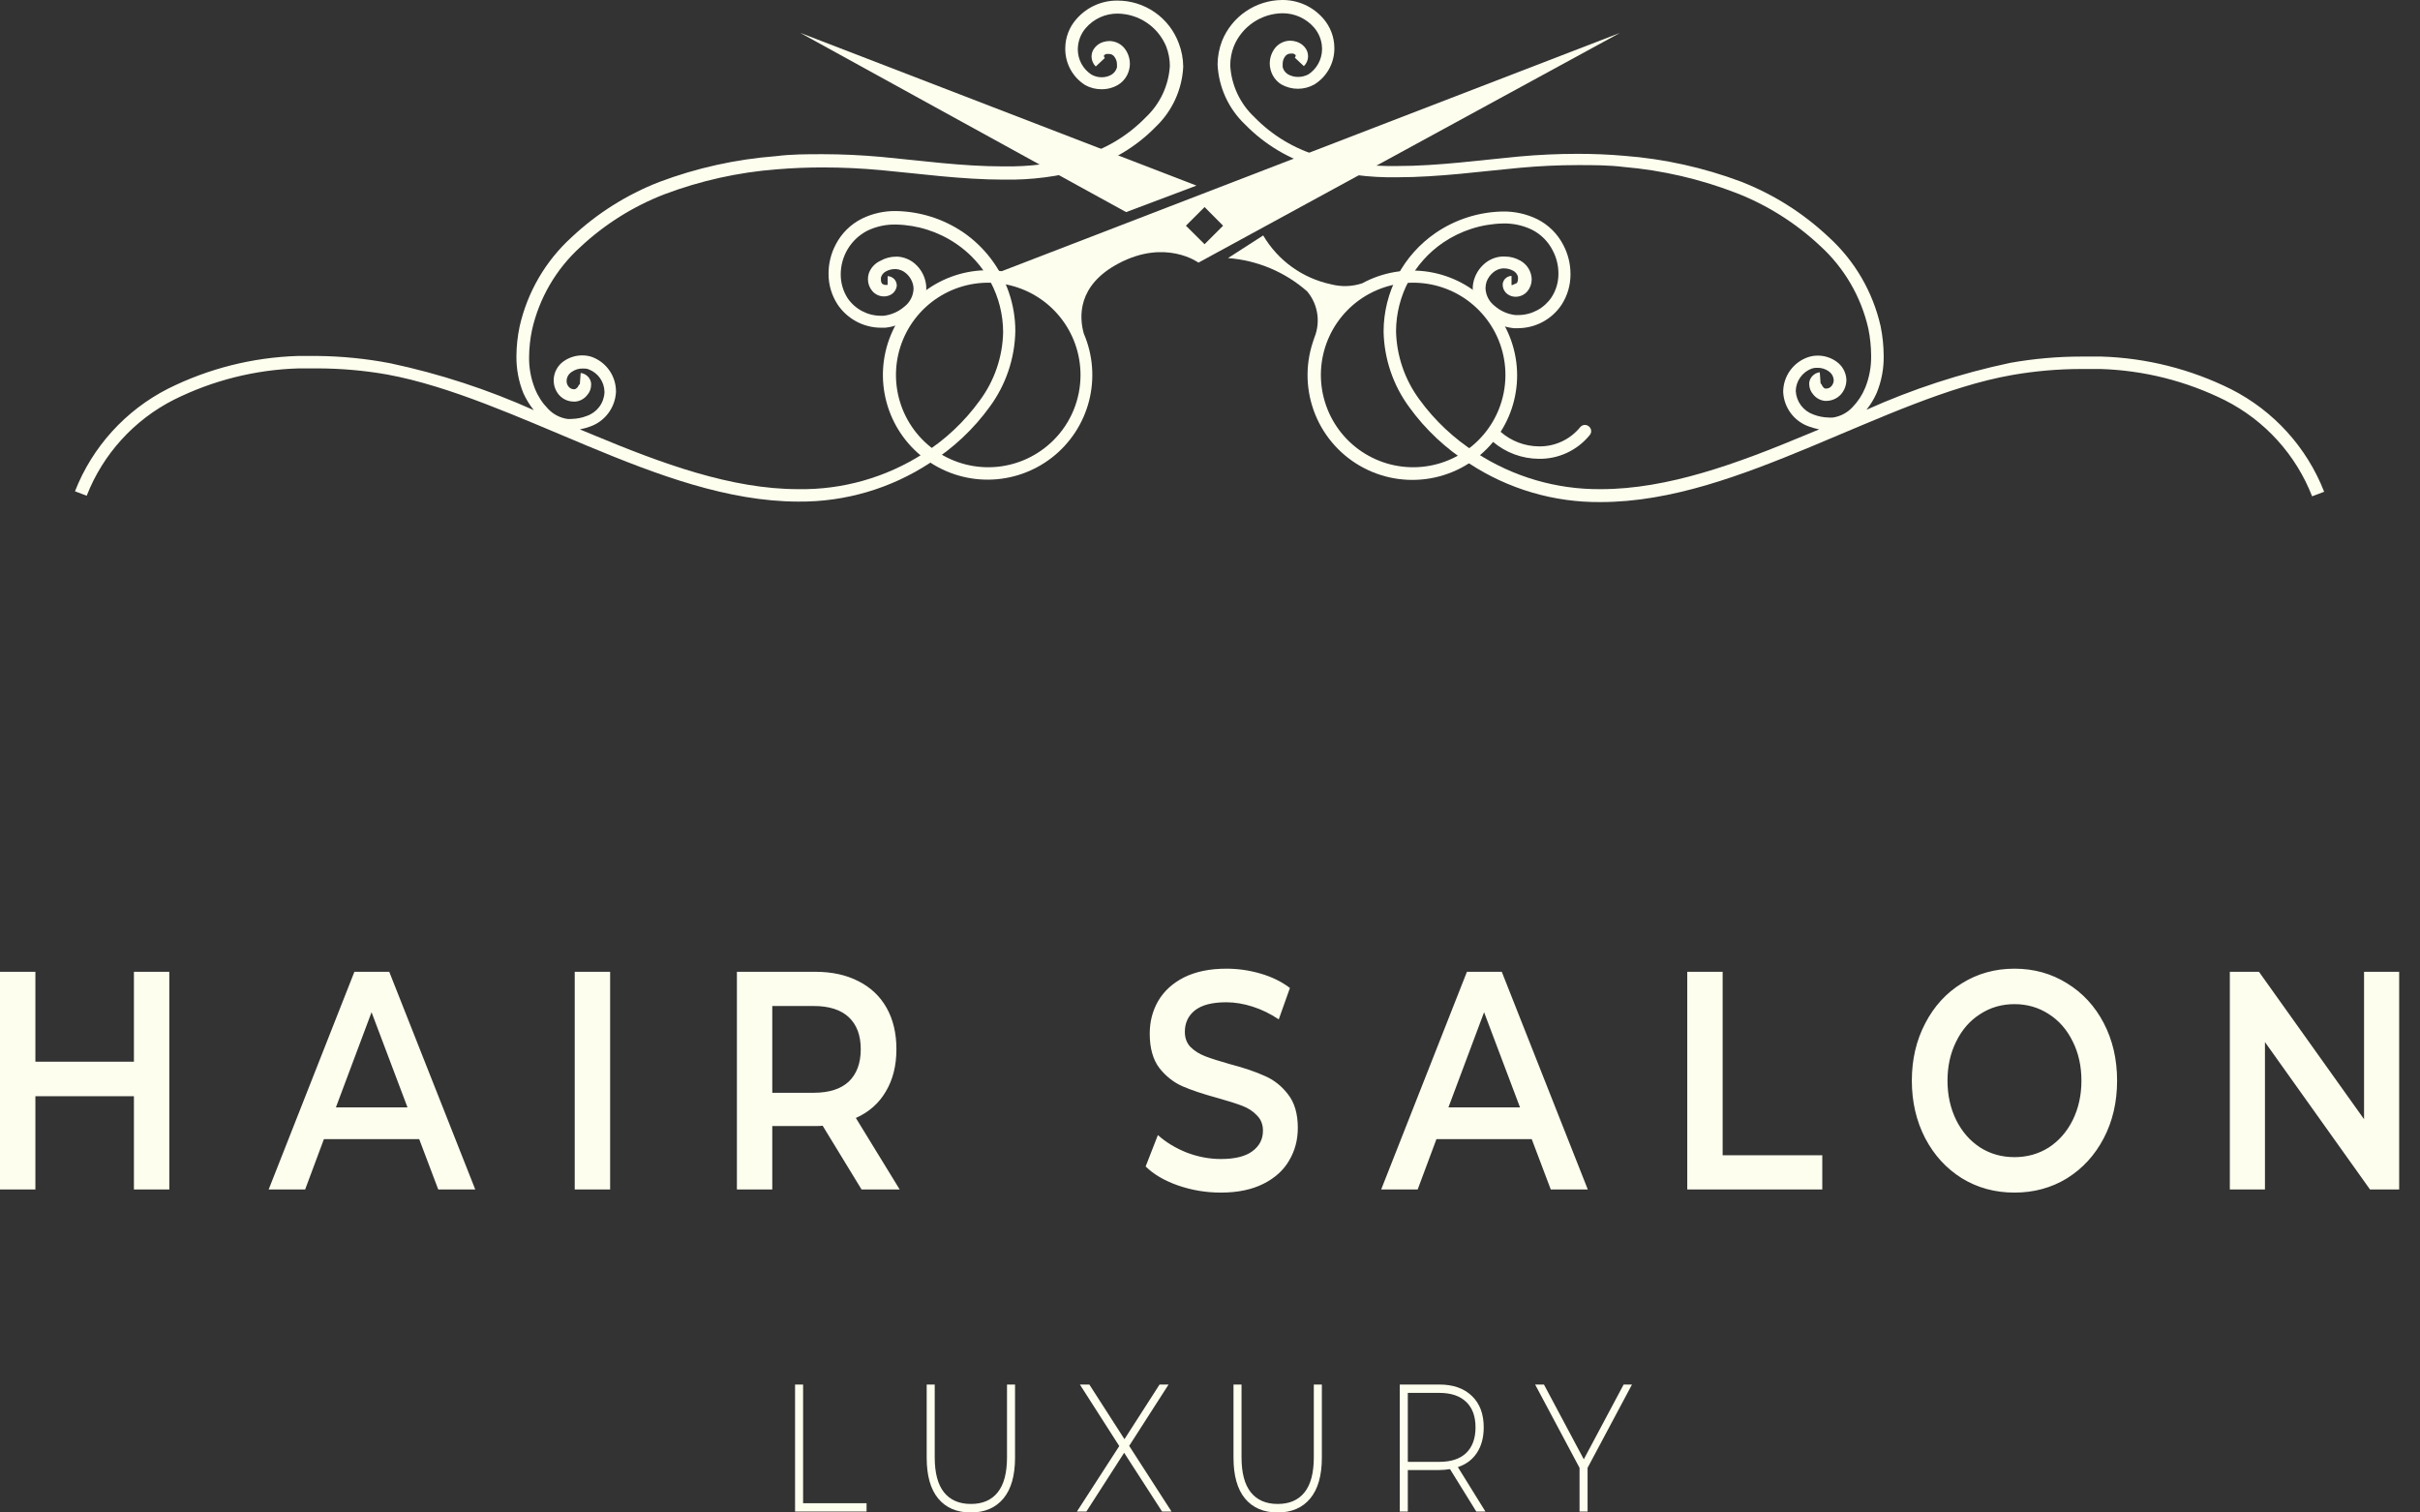 <svg width="176" height="110" viewBox="0 0 176 110" fill="none" xmlns="http://www.w3.org/2000/svg">
<rect x="0" y="0" width="176" height="110" fill="#333333" stroke="none"/>
<path d="M12.314 70.676V86.509H9.74V79.724H2.574V86.509H0V70.676H2.574V77.213H9.74V70.676H12.314ZM30.487 82.845H23.558L22.192 86.509H19.539L25.775 70.676H28.309L34.565 86.509H31.873L30.487 82.845ZM29.636 80.538L27.022 73.617L24.429 80.538H29.636ZM41.799 70.676H44.373V86.509H41.799V70.676ZM62.66 86.509L59.829 81.872C59.71 81.888 59.532 81.895 59.294 81.895H56.166V86.509H53.593V70.676H59.294C60.495 70.676 61.538 70.903 62.422 71.355C63.32 71.807 64.006 72.456 64.481 73.3C64.957 74.144 65.194 75.147 65.194 76.308C65.194 77.499 64.937 78.525 64.422 79.384C63.92 80.244 63.194 80.885 62.244 81.307L65.432 86.509H62.66ZM62.6 76.308C62.6 75.298 62.31 74.522 61.73 73.979C61.149 73.436 60.297 73.164 59.175 73.164H56.166V79.475H59.175C60.297 79.475 61.149 79.204 61.73 78.661C62.31 78.103 62.6 77.319 62.6 76.308ZM88.784 86.735C87.715 86.735 86.678 86.562 85.676 86.216C84.686 85.869 83.9 85.408 83.32 84.835L84.21 82.551C84.778 83.064 85.471 83.486 86.289 83.818C87.121 84.134 87.953 84.293 88.784 84.293C89.813 84.293 90.579 84.104 91.08 83.727C91.594 83.35 91.852 82.853 91.852 82.234C91.852 81.782 91.707 81.412 91.418 81.126C91.14 80.824 90.783 80.591 90.348 80.425C89.912 80.259 89.318 80.07 88.566 79.859C87.51 79.573 86.652 79.286 85.992 79C85.346 78.713 84.785 78.269 84.309 77.665C83.847 77.047 83.617 76.218 83.617 75.177C83.617 74.303 83.821 73.511 84.23 72.802C84.653 72.079 85.28 71.506 86.111 71.083C86.956 70.661 87.986 70.45 89.2 70.45C90.044 70.45 90.876 70.571 91.694 70.812C92.513 71.053 93.218 71.4 93.813 71.853L93 74.137C92.394 73.73 91.76 73.421 91.1 73.21C90.44 72.999 89.8 72.893 89.18 72.893C88.163 72.893 87.404 73.089 86.903 73.481C86.414 73.873 86.171 74.393 86.171 75.042C86.171 75.494 86.309 75.864 86.586 76.15C86.876 76.436 87.239 76.663 87.675 76.829C88.111 76.994 88.705 77.183 89.457 77.394C90.486 77.665 91.331 77.952 91.99 78.254C92.651 78.54 93.212 78.985 93.674 79.588C94.149 80.191 94.387 81.005 94.387 82.031C94.387 82.905 94.175 83.697 93.753 84.406C93.344 85.115 92.716 85.68 91.872 86.102C91.028 86.524 89.998 86.735 88.784 86.735ZM111.398 82.845H104.469L103.103 86.509H100.449L106.686 70.676H109.22L115.476 86.509H112.784L111.398 82.845ZM110.547 80.538L107.933 73.617L105.34 80.538H110.547ZM122.71 70.676H125.284V84.021H132.53V86.509H122.71V70.676ZM146.507 86.735C145.095 86.735 143.821 86.389 142.686 85.695C141.551 84.986 140.66 84.014 140.013 82.777C139.366 81.526 139.043 80.131 139.043 78.593C139.043 77.055 139.366 75.668 140.013 74.431C140.66 73.18 141.551 72.207 142.686 71.513C143.821 70.805 145.095 70.45 146.507 70.45C147.92 70.45 149.193 70.805 150.328 71.513C151.463 72.207 152.354 73.172 153.001 74.408C153.647 75.645 153.97 77.04 153.97 78.593C153.97 80.146 153.647 81.541 153.001 82.777C152.354 84.014 151.463 84.986 150.328 85.695C149.193 86.389 147.92 86.735 146.507 86.735ZM146.507 84.157C147.43 84.157 148.261 83.923 149.001 83.456C149.74 82.973 150.321 82.31 150.743 81.465C151.166 80.606 151.377 79.648 151.377 78.593C151.377 77.537 151.166 76.587 150.743 75.743C150.321 74.883 149.74 74.22 149.001 73.752C148.261 73.27 147.43 73.029 146.507 73.029C145.582 73.029 144.752 73.27 144.013 73.752C143.273 74.22 142.693 74.883 142.271 75.743C141.848 76.587 141.636 77.537 141.636 78.593C141.636 79.648 141.848 80.606 142.271 81.465C142.693 82.31 143.273 82.973 144.013 83.456C144.752 83.923 145.582 84.157 146.507 84.157ZM174.485 70.676V86.509H172.365L164.724 75.788V86.509H162.17V70.676H164.288L171.931 81.397V70.676H174.485Z" fill="#FEFEEF"/>
<path d="M57.823 100.694H58.407V109.327H63.023V109.934H57.823V100.694ZM70.603 110C69.587 110 68.797 109.662 68.232 108.984C67.674 108.306 67.396 107.316 67.396 106.014V100.694H67.98V105.988C67.98 107.122 68.205 107.972 68.656 108.535C69.106 109.098 69.759 109.38 70.614 109.38C71.462 109.38 72.111 109.098 72.561 108.535C73.012 107.972 73.237 107.122 73.237 105.988V100.694H73.821V106.014C73.821 107.316 73.539 108.306 72.974 108.984C72.409 109.662 71.618 110 70.603 110ZM84.516 109.934L81.756 105.658L79.007 109.934H78.32L81.401 105.169L78.537 100.694H79.225L81.779 104.668L84.333 100.694H84.986L82.122 105.156L85.204 109.934H84.516ZM92.916 110C91.901 110 91.111 109.662 90.545 108.984C89.988 108.306 89.709 107.316 89.709 106.014V100.694H90.293V105.988C90.293 107.122 90.519 107.972 90.969 108.535C91.42 109.098 92.073 109.38 92.928 109.38C93.775 109.38 94.424 109.098 94.875 108.535C95.325 107.972 95.55 107.122 95.55 105.988V100.694H96.135V106.014C96.135 107.316 95.852 108.306 95.287 108.984C94.722 109.662 93.932 110 92.916 110ZM107.368 109.934L105.455 106.846C105.173 106.89 104.913 106.912 104.677 106.912H102.386V109.934H101.802V100.694H104.677C105.684 100.694 106.475 100.972 107.047 101.526C107.62 102.072 107.907 102.832 107.907 103.81C107.907 104.54 107.742 105.156 107.414 105.658C107.093 106.15 106.631 106.498 106.028 106.7L108.033 109.934H107.368ZM104.677 106.318C105.531 106.318 106.185 106.102 106.635 105.67C107.086 105.23 107.311 104.61 107.311 103.81C107.311 103.008 107.086 102.392 106.635 101.962C106.185 101.522 105.531 101.302 104.677 101.302H102.386V106.318H104.677ZM115.46 106.753V109.934H114.876V106.753L111.646 100.694H112.287L115.185 106.132L118.083 100.694H118.69L115.46 106.753Z" fill="#FEFEEF"/>
<path d="M79.001 24.669C79.036 24.76 79.076 24.848 79.12 24.934C79.077 24.84 79.043 24.755 79.001 24.669Z" fill="#FEFEEF"/>
<path d="M79.001 24.669C79.036 24.76 79.076 24.848 79.12 24.934C79.077 24.84 79.043 24.755 79.001 24.669Z" fill="#FEFEEF"/>
<path d="M72.852 19.724C71.186 19.497 69.491 19.829 68.032 20.667C66.574 21.505 65.434 22.802 64.791 24.356C64.147 25.91 64.036 27.634 64.476 29.258C64.915 30.881 65.879 32.314 67.219 33.332C68.558 34.35 70.197 34.895 71.879 34.884C73.561 34.872 75.191 34.304 76.517 33.268C77.842 32.232 78.787 30.787 79.204 29.157C79.621 27.527 79.486 25.805 78.822 24.26C78.498 23.109 78.301 20.756 81.38 19.144C84.79 17.353 87.161 19.101 87.161 19.101L117.808 2.396L72.852 19.724ZM76.613 32.02C75.514 33.117 74.069 33.799 72.524 33.95C70.979 34.101 69.43 33.711 68.14 32.848C66.85 31.985 65.898 30.701 65.449 29.215C64.999 27.729 65.078 26.134 65.673 24.7C66.267 23.266 67.341 22.082 68.71 21.351C70.079 20.62 71.66 20.386 73.182 20.689C74.705 20.992 76.075 21.814 77.06 23.014C78.045 24.214 78.583 25.718 78.583 27.27C78.584 28.153 78.411 29.027 78.073 29.842C77.735 30.657 77.239 31.398 76.613 32.02ZM86.248 16.415L87.605 15.059L88.952 16.415L87.605 17.762L86.248 16.415Z" fill="#FEFEEF"/>
<path d="M81.269 0.043C80.699 0.037 80.135 0.156 79.617 0.392C79.098 0.628 78.638 0.974 78.267 1.407C77.759 1.988 77.478 2.733 77.474 3.505V3.624C77.484 4.137 77.621 4.639 77.872 5.085C78.124 5.532 78.482 5.909 78.915 6.183C79.282 6.389 79.697 6.495 80.118 6.49C80.541 6.494 80.957 6.382 81.32 6.166C81.714 5.924 81.998 5.538 82.113 5.091C82.154 4.947 82.174 4.798 82.173 4.648C82.174 4.24 82.038 3.844 81.789 3.522C81.657 3.356 81.49 3.222 81.3 3.129C81.109 3.036 80.901 2.987 80.689 2.985C80.527 2.986 80.366 3.012 80.212 3.062C79.985 3.135 79.784 3.271 79.632 3.454C79.472 3.635 79.384 3.869 79.384 4.11C79.387 4.383 79.497 4.644 79.691 4.835L80.348 4.221L80.288 4.11V4.034C80.332 3.98 80.392 3.941 80.459 3.923H80.655C80.732 3.922 80.808 3.94 80.877 3.976C80.945 4.012 81.004 4.064 81.047 4.128C81.169 4.286 81.235 4.481 81.235 4.682V4.903C81.173 5.124 81.03 5.313 80.834 5.432C80.614 5.559 80.363 5.624 80.109 5.62C79.852 5.617 79.6 5.55 79.376 5.424C79.076 5.228 78.829 4.961 78.656 4.648C78.484 4.334 78.391 3.982 78.387 3.624V3.548C78.398 2.992 78.603 2.458 78.966 2.038C79.254 1.705 79.61 1.439 80.01 1.257C80.411 1.076 80.846 0.985 81.286 0.989C82.044 0.999 82.783 1.231 83.411 1.657C84.039 2.083 84.527 2.684 84.816 3.386C84.989 3.835 85.078 4.312 85.081 4.793C84.995 6.223 84.363 7.566 83.315 8.545C82.013 9.883 80.385 10.858 78.591 11.376C76.753 11.894 74.848 12.138 72.938 12.101C69.936 12.101 66.849 11.666 64.086 11.41C62.662 11.282 61.221 11.214 59.823 11.214C58.68 11.214 57.537 11.214 56.412 11.359C53.515 11.582 50.664 12.213 47.944 13.235C45.58 14.155 43.414 15.522 41.566 17.26C39.669 18.986 38.35 21.255 37.788 23.757C37.641 24.462 37.564 25.178 37.558 25.898C37.547 26.82 37.718 27.736 38.061 28.592C38.262 29.034 38.517 29.45 38.82 29.829C35.469 28.324 31.967 27.18 28.374 26.418C26.634 26.084 24.867 25.907 23.096 25.889C22.618 25.889 22.149 25.889 21.672 25.889C18.387 25.989 15.163 26.801 12.223 28.268C9.129 29.842 6.719 32.497 5.453 35.73L6.305 36.054C7.49 33.025 9.749 30.539 12.65 29.07C15.473 27.662 18.569 26.885 21.723 26.793C22.183 26.793 22.644 26.793 23.104 26.793C24.797 26.796 26.485 26.944 28.152 27.236C32.783 28.089 37.728 30.349 42.768 32.447C47.808 34.544 52.941 36.472 58.058 36.48C61.458 36.512 64.791 35.533 67.634 33.666C69.33 32.594 70.806 31.207 71.983 29.581C73.157 27.982 73.807 26.057 73.842 24.073C73.842 23.109 73.68 22.152 73.364 21.242C72.755 19.485 71.602 17.967 70.073 16.91C68.628 15.924 66.927 15.381 65.178 15.349C64.313 15.334 63.457 15.524 62.679 15.904C61.862 16.314 61.196 16.974 60.778 17.788C60.436 18.438 60.258 19.161 60.258 19.895C60.251 20.686 60.476 21.463 60.906 22.129C61.25 22.648 61.716 23.074 62.263 23.372C62.81 23.669 63.421 23.828 64.044 23.834H64.385C65.123 23.757 65.821 23.46 66.389 22.981C66.684 22.745 66.925 22.447 67.094 22.108C67.264 21.77 67.358 21.398 67.369 21.02C67.373 20.667 67.298 20.317 67.15 19.995C67.003 19.674 66.787 19.389 66.517 19.161C66.172 18.872 65.746 18.699 65.297 18.666H65.169C64.772 18.665 64.38 18.767 64.035 18.965C63.833 19.055 63.651 19.186 63.503 19.351C63.354 19.515 63.242 19.709 63.174 19.92C63.14 20.048 63.123 20.18 63.123 20.312C63.124 20.625 63.236 20.927 63.438 21.165C63.543 21.288 63.674 21.387 63.822 21.455C63.969 21.523 64.129 21.558 64.291 21.557C64.494 21.558 64.693 21.499 64.862 21.387C64.96 21.319 65.042 21.232 65.103 21.13C65.165 21.029 65.205 20.916 65.221 20.798V20.773C65.22 20.604 65.16 20.441 65.05 20.312C64.987 20.243 64.911 20.187 64.826 20.147C64.741 20.108 64.649 20.085 64.555 20.082V20.722H64.334L64.163 20.645C64.096 20.561 64.062 20.454 64.069 20.346V20.184C64.095 20.09 64.14 20.001 64.202 19.925C64.263 19.849 64.34 19.786 64.427 19.741C64.633 19.626 64.865 19.567 65.101 19.57H65.178C65.435 19.593 65.679 19.694 65.877 19.86C66.089 20.034 66.251 20.26 66.346 20.517C66.409 20.677 66.441 20.848 66.44 21.02C66.429 21.269 66.364 21.512 66.249 21.733C66.134 21.954 65.972 22.148 65.775 22.299C65.352 22.665 64.829 22.897 64.274 22.964H64.027C63.554 22.959 63.09 22.838 62.675 22.614C62.259 22.39 61.903 22.068 61.639 21.677C61.316 21.167 61.144 20.575 61.144 19.971C61.141 19.314 61.319 18.668 61.659 18.105C61.999 17.543 62.488 17.085 63.072 16.782C63.722 16.468 64.438 16.313 65.161 16.33C66.726 16.362 68.249 16.848 69.544 17.729C70.591 18.441 71.45 19.398 72.044 20.517C72.638 21.636 72.951 22.883 72.955 24.15C72.92 25.95 72.324 27.694 71.249 29.138C70.139 30.672 68.748 31.98 67.148 32.992C64.438 34.729 61.276 35.628 58.058 35.576C53.188 35.576 48.14 33.717 43.118 31.619L42.171 31.227C42.433 31.178 42.69 31.107 42.939 31.014C43.46 30.827 43.914 30.49 44.245 30.045C44.576 29.601 44.768 29.069 44.798 28.516V28.447C44.794 27.903 44.624 27.372 44.31 26.927C43.996 26.482 43.553 26.144 43.041 25.957C42.818 25.883 42.585 25.845 42.35 25.847C41.865 25.845 41.391 25.994 40.995 26.273C40.783 26.421 40.607 26.616 40.482 26.842C40.356 27.068 40.284 27.319 40.27 27.578V27.671C40.268 28.064 40.411 28.443 40.67 28.737C40.804 28.885 40.967 29.003 41.149 29.084C41.331 29.165 41.529 29.206 41.728 29.206H41.856C42.023 29.189 42.185 29.137 42.331 29.055C42.478 28.973 42.606 28.862 42.708 28.729C42.888 28.53 42.988 28.272 42.99 28.004V27.876C42.968 27.693 42.887 27.523 42.76 27.39C42.62 27.242 42.433 27.148 42.231 27.126L42.163 28.03V27.936L42.094 28.004L42.026 28.14C41.907 28.277 41.847 28.302 41.762 28.311C41.688 28.312 41.615 28.298 41.547 28.269C41.479 28.239 41.419 28.195 41.37 28.14C41.313 28.078 41.27 28.006 41.242 27.927C41.215 27.847 41.203 27.764 41.208 27.68C41.214 27.555 41.25 27.434 41.312 27.326C41.374 27.218 41.461 27.126 41.566 27.057C41.813 26.879 42.114 26.788 42.419 26.802C42.552 26.794 42.686 26.814 42.811 26.861C43.145 26.987 43.434 27.21 43.639 27.502C43.845 27.794 43.957 28.141 43.962 28.498V28.541C43.944 28.921 43.812 29.286 43.584 29.59C43.356 29.894 43.042 30.123 42.683 30.247C42.33 30.386 41.954 30.461 41.574 30.468C41.469 30.477 41.364 30.477 41.259 30.468C40.724 30.388 40.231 30.129 39.86 29.735C39.454 29.321 39.132 28.831 38.914 28.294C38.614 27.552 38.466 26.758 38.479 25.957C38.486 25.298 38.557 24.641 38.692 23.996C39.217 21.674 40.444 19.569 42.205 17.967C43.973 16.315 46.039 15.016 48.294 14.139C50.93 13.143 53.696 12.528 56.506 12.314C57.623 12.22 58.74 12.177 59.857 12.177C61.264 12.177 62.671 12.245 64.069 12.373C66.798 12.621 69.919 13.064 73.006 13.064C75.006 13.1 76.999 12.841 78.924 12.297C80.865 11.735 82.628 10.681 84.04 9.235C85.25 8.088 85.971 6.518 86.053 4.852C86.048 4.269 85.938 3.691 85.729 3.147C85.392 2.235 84.784 1.449 83.987 0.894C83.189 0.339 82.24 0.042 81.269 0.043ZM64.368 20.773H64.564L64.41 20.909L64.564 20.773H64.368Z" fill="#FEFEEF"/>
<path d="M115.548 31.006C115.503 30.968 115.45 30.94 115.393 30.923C115.337 30.906 115.277 30.9 115.219 30.907C115.16 30.913 115.103 30.931 115.052 30.96C115 30.988 114.954 31.027 114.918 31.074C114.556 31.516 114.099 31.871 113.581 32.112C113.062 32.353 112.496 32.473 111.924 32.464C110.898 32.458 109.908 32.083 109.136 31.406C110.047 29.982 110.458 28.295 110.305 26.611C110.151 24.928 109.443 23.343 108.291 22.106C107.139 20.869 105.608 20.05 103.94 19.777C102.271 19.505 100.559 19.795 99.074 20.602C98.344 20.846 97.559 20.872 96.814 20.679C95.788 20.463 94.817 20.035 93.966 19.423C93.114 18.811 92.4 18.027 91.869 17.123L89.31 18.769C91.44 18.93 93.461 19.78 95.066 21.191C95.476 21.679 95.736 22.276 95.812 22.908C95.889 23.541 95.781 24.183 95.501 24.755C95.501 24.695 95.56 24.644 95.587 24.584C94.949 26.273 94.93 28.132 95.535 29.833C96.139 31.533 97.327 32.964 98.888 33.87C100.449 34.777 102.28 35.101 104.057 34.784C105.834 34.467 107.44 33.53 108.59 32.14C109.519 32.924 110.692 33.358 111.907 33.368C112.612 33.38 113.31 33.234 113.949 32.938C114.589 32.643 115.153 32.207 115.6 31.662C115.642 31.617 115.675 31.564 115.696 31.505C115.717 31.447 115.725 31.384 115.72 31.322C115.716 31.261 115.698 31.2 115.668 31.146C115.639 31.091 115.598 31.043 115.548 31.006ZM107.516 32.02C106.417 33.117 104.972 33.799 103.427 33.95C101.882 34.101 100.333 33.712 99.042 32.848C97.753 31.985 96.802 30.701 96.352 29.215C95.902 27.73 95.981 26.134 96.576 24.7C97.171 23.266 98.243 22.082 99.613 21.351C100.983 20.62 102.563 20.386 104.085 20.689C105.608 20.992 106.978 21.814 107.962 23.014C108.947 24.214 109.486 25.718 109.486 27.27C109.486 28.153 109.313 29.027 108.975 29.842C108.637 30.657 108.141 31.398 107.516 32.02Z" fill="#FEFEEF"/>
<path d="M169.032 35.772C167.771 32.539 165.364 29.883 162.269 28.311C159.329 26.844 156.106 26.033 152.821 25.932C152.344 25.932 151.867 25.932 151.397 25.932C149.651 25.931 147.907 26.085 146.187 26.392C142.593 27.152 139.092 28.296 135.742 29.803C136.045 29.426 136.297 29.01 136.491 28.567C136.84 27.712 137.011 26.795 136.995 25.872C136.991 25.153 136.917 24.436 136.773 23.732C136.209 21.228 134.886 18.959 132.987 17.234C131.141 15.496 128.978 14.13 126.617 13.209C123.894 12.188 121.041 11.556 118.141 11.333C116.998 11.231 115.855 11.188 114.73 11.188C113.297 11.188 111.865 11.256 110.466 11.384C107.703 11.64 104.608 12.075 101.606 12.075C99.696 12.111 97.792 11.867 95.953 11.35C94.159 10.833 92.531 9.857 91.229 8.519C90.184 7.54 89.555 6.197 89.472 4.767C89.471 4.285 89.56 3.808 89.736 3.36C90.026 2.659 90.514 2.058 91.142 1.632C91.769 1.206 92.508 0.973 93.266 0.964C93.705 0.96 94.139 1.052 94.538 1.234C94.937 1.415 95.292 1.681 95.577 2.013C95.94 2.436 96.142 2.973 96.149 3.531V3.607C96.142 3.965 96.049 4.315 95.876 4.629C95.704 4.942 95.458 5.209 95.16 5.407C94.929 5.53 94.671 5.595 94.409 5.594C94.152 5.598 93.899 5.533 93.676 5.407C93.579 5.349 93.494 5.272 93.427 5.182C93.359 5.091 93.311 4.988 93.284 4.878V4.656C93.28 4.457 93.343 4.261 93.463 4.102C93.507 4.039 93.566 3.987 93.634 3.951C93.702 3.916 93.778 3.897 93.855 3.897H94.052C94.121 3.915 94.183 3.954 94.23 4.008V4.085L94.171 4.196L94.828 4.81C95.012 4.631 95.121 4.388 95.132 4.131C95.143 3.874 95.055 3.622 94.887 3.428C94.732 3.245 94.528 3.109 94.299 3.036C94.145 2.985 93.983 2.959 93.821 2.959C93.611 2.962 93.403 3.012 93.215 3.105C93.026 3.197 92.86 3.331 92.729 3.496C92.48 3.819 92.345 4.215 92.346 4.622C92.345 4.772 92.364 4.921 92.406 5.065C92.517 5.512 92.799 5.897 93.19 6.14C93.557 6.347 93.971 6.456 94.393 6.456C94.814 6.456 95.228 6.347 95.595 6.14C96.031 5.868 96.391 5.492 96.645 5.045C96.898 4.598 97.035 4.095 97.044 3.582V3.471C97.037 2.697 96.756 1.951 96.252 1.365C95.881 0.932 95.421 0.585 94.902 0.349C94.383 0.114 93.819 -0.006 93.249 0C92.308 0.006 91.389 0.293 90.609 0.823C89.831 1.353 89.227 2.102 88.875 2.976C88.666 3.521 88.556 4.098 88.551 4.682C88.629 6.348 89.351 7.919 90.564 9.065C91.977 10.509 93.739 11.564 95.68 12.126C97.605 12.67 99.598 12.928 101.598 12.893C104.684 12.893 107.806 12.45 110.535 12.203C111.942 12.075 113.348 12.007 114.747 12.007C115.872 12.007 116.99 12.007 118.098 12.143C120.9 12.384 123.653 13.021 126.276 14.036C128.528 14.914 130.592 16.213 132.356 17.865C134.12 19.466 135.349 21.571 135.878 23.894C136.01 24.539 136.078 25.196 136.083 25.855C136.098 26.654 135.953 27.449 135.656 28.192C135.437 28.729 135.115 29.218 134.709 29.633C134.338 30.025 133.845 30.283 133.311 30.366C133.203 30.374 133.095 30.374 132.987 30.366C132.607 30.358 132.232 30.283 131.878 30.144C131.521 30.017 131.209 29.788 130.981 29.485C130.754 29.181 130.621 28.817 130.6 28.439V28.447C130.605 28.09 130.718 27.744 130.924 27.452C131.128 27.16 131.417 26.936 131.75 26.81C131.879 26.763 132.015 26.743 132.151 26.75C132.456 26.738 132.756 26.829 133.004 27.006C133.105 27.078 133.19 27.17 133.251 27.278C133.314 27.385 133.351 27.505 133.362 27.629C133.366 27.798 133.305 27.963 133.191 28.089C133.143 28.145 133.083 28.189 133.014 28.219C132.947 28.248 132.873 28.262 132.8 28.26C132.723 28.26 132.662 28.26 132.543 28.089L132.475 27.953L132.407 27.884L132.348 27.074C132.145 27.097 131.958 27.19 131.819 27.339C131.689 27.471 131.605 27.641 131.58 27.825V27.953C131.585 28.22 131.685 28.477 131.861 28.677C131.964 28.81 132.093 28.921 132.239 29.003C132.386 29.085 132.547 29.137 132.714 29.155H132.816C133.017 29.155 133.215 29.113 133.399 29.032C133.582 28.952 133.746 28.834 133.883 28.686C134.142 28.392 134.285 28.012 134.283 27.62V27.595C134.268 27.336 134.194 27.084 134.067 26.858C133.94 26.631 133.763 26.437 133.55 26.29C133.156 26.011 132.685 25.862 132.202 25.863C131.965 25.862 131.728 25.9 131.503 25.974C130.984 26.151 130.53 26.483 130.205 26.925C129.881 27.367 129.7 27.899 129.687 28.447V28.515C129.714 29.069 129.906 29.602 130.237 30.047C130.567 30.492 131.023 30.829 131.546 31.014C131.793 31.106 132.046 31.177 132.305 31.227L131.359 31.619C126.344 33.717 121.288 35.576 116.427 35.576C113.201 35.605 110.038 34.679 107.337 32.916C105.74 31.899 104.349 30.591 103.235 29.061C102.165 27.615 101.568 25.872 101.53 24.073C101.538 22.807 101.853 21.562 102.447 20.444C103.041 19.326 103.897 18.368 104.941 17.652C106.233 16.772 107.753 16.286 109.315 16.253C110.041 16.236 110.759 16.391 111.413 16.705C112.065 17.034 112.593 17.563 112.923 18.215C113.202 18.739 113.346 19.326 113.34 19.92C113.341 20.525 113.167 21.118 112.837 21.625C112.573 22.016 112.219 22.337 111.805 22.561C111.391 22.785 110.929 22.906 110.458 22.913H110.202C109.645 22.849 109.122 22.617 108.701 22.248C108.504 22.096 108.341 21.903 108.226 21.682C108.112 21.461 108.047 21.218 108.036 20.969C108.037 20.798 108.066 20.628 108.121 20.466C108.222 20.21 108.387 19.984 108.599 19.809C108.793 19.643 109.034 19.542 109.289 19.519H109.375C109.61 19.518 109.842 19.577 110.048 19.69C110.134 19.735 110.211 19.798 110.271 19.874C110.331 19.951 110.374 20.039 110.398 20.133V20.295C110.403 20.402 110.37 20.508 110.305 20.594L110.125 20.67L109.997 20.73H109.929V20.568V20.065C109.837 20.068 109.746 20.09 109.662 20.129C109.579 20.169 109.504 20.226 109.443 20.295C109.361 20.393 109.309 20.511 109.289 20.636V20.747C109.296 20.88 109.333 21.009 109.398 21.124C109.463 21.239 109.555 21.338 109.665 21.412C109.831 21.525 110.027 21.584 110.228 21.583C110.389 21.583 110.55 21.547 110.697 21.48C110.844 21.412 110.975 21.313 111.08 21.191C111.28 20.951 111.391 20.65 111.396 20.338C111.395 20.205 111.378 20.074 111.344 19.945C111.288 19.737 111.19 19.542 111.057 19.372C110.924 19.202 110.758 19.061 110.569 18.956C110.227 18.759 109.838 18.656 109.443 18.658H109.221C108.77 18.69 108.341 18.863 107.994 19.152C107.658 19.43 107.401 19.792 107.252 20.201C107.149 20.474 107.1 20.763 107.107 21.054C107.119 21.431 107.213 21.802 107.38 22.14C107.548 22.478 107.786 22.777 108.078 23.015C108.646 23.494 109.344 23.791 110.083 23.868H110.432C111.054 23.861 111.666 23.702 112.213 23.405C112.76 23.107 113.225 22.681 113.57 22.163C114 21.497 114.225 20.721 114.218 19.928C114.218 19.195 114.039 18.472 113.698 17.822C113.28 17.008 112.615 16.348 111.796 15.938C111.016 15.559 110.157 15.369 109.289 15.383C107.544 15.415 105.844 15.958 104.403 16.944C103.241 17.743 102.289 18.812 101.631 20.059C100.973 21.307 100.628 22.696 100.625 24.107C100.663 26.092 101.316 28.017 102.494 29.616C103.67 31.241 105.146 32.628 106.842 33.7C109.684 35.568 113.017 36.548 116.418 36.514C121.535 36.514 126.651 34.587 131.7 32.489C136.748 30.392 141.685 28.098 146.307 27.279C147.976 26.987 149.668 26.838 151.363 26.836C151.824 26.836 152.284 26.836 152.745 26.836C155.898 26.929 158.994 27.706 161.818 29.112C164.718 30.58 166.975 33.067 168.154 36.096L169.006 35.772H169.032Z" fill="#FEFEEF"/>
<path d="M58.194 2.388C58.194 2.388 76.425 12.424 81.9 15.426L87.016 13.499L58.194 2.388Z" fill="#FEFEEF"/>
</svg>
